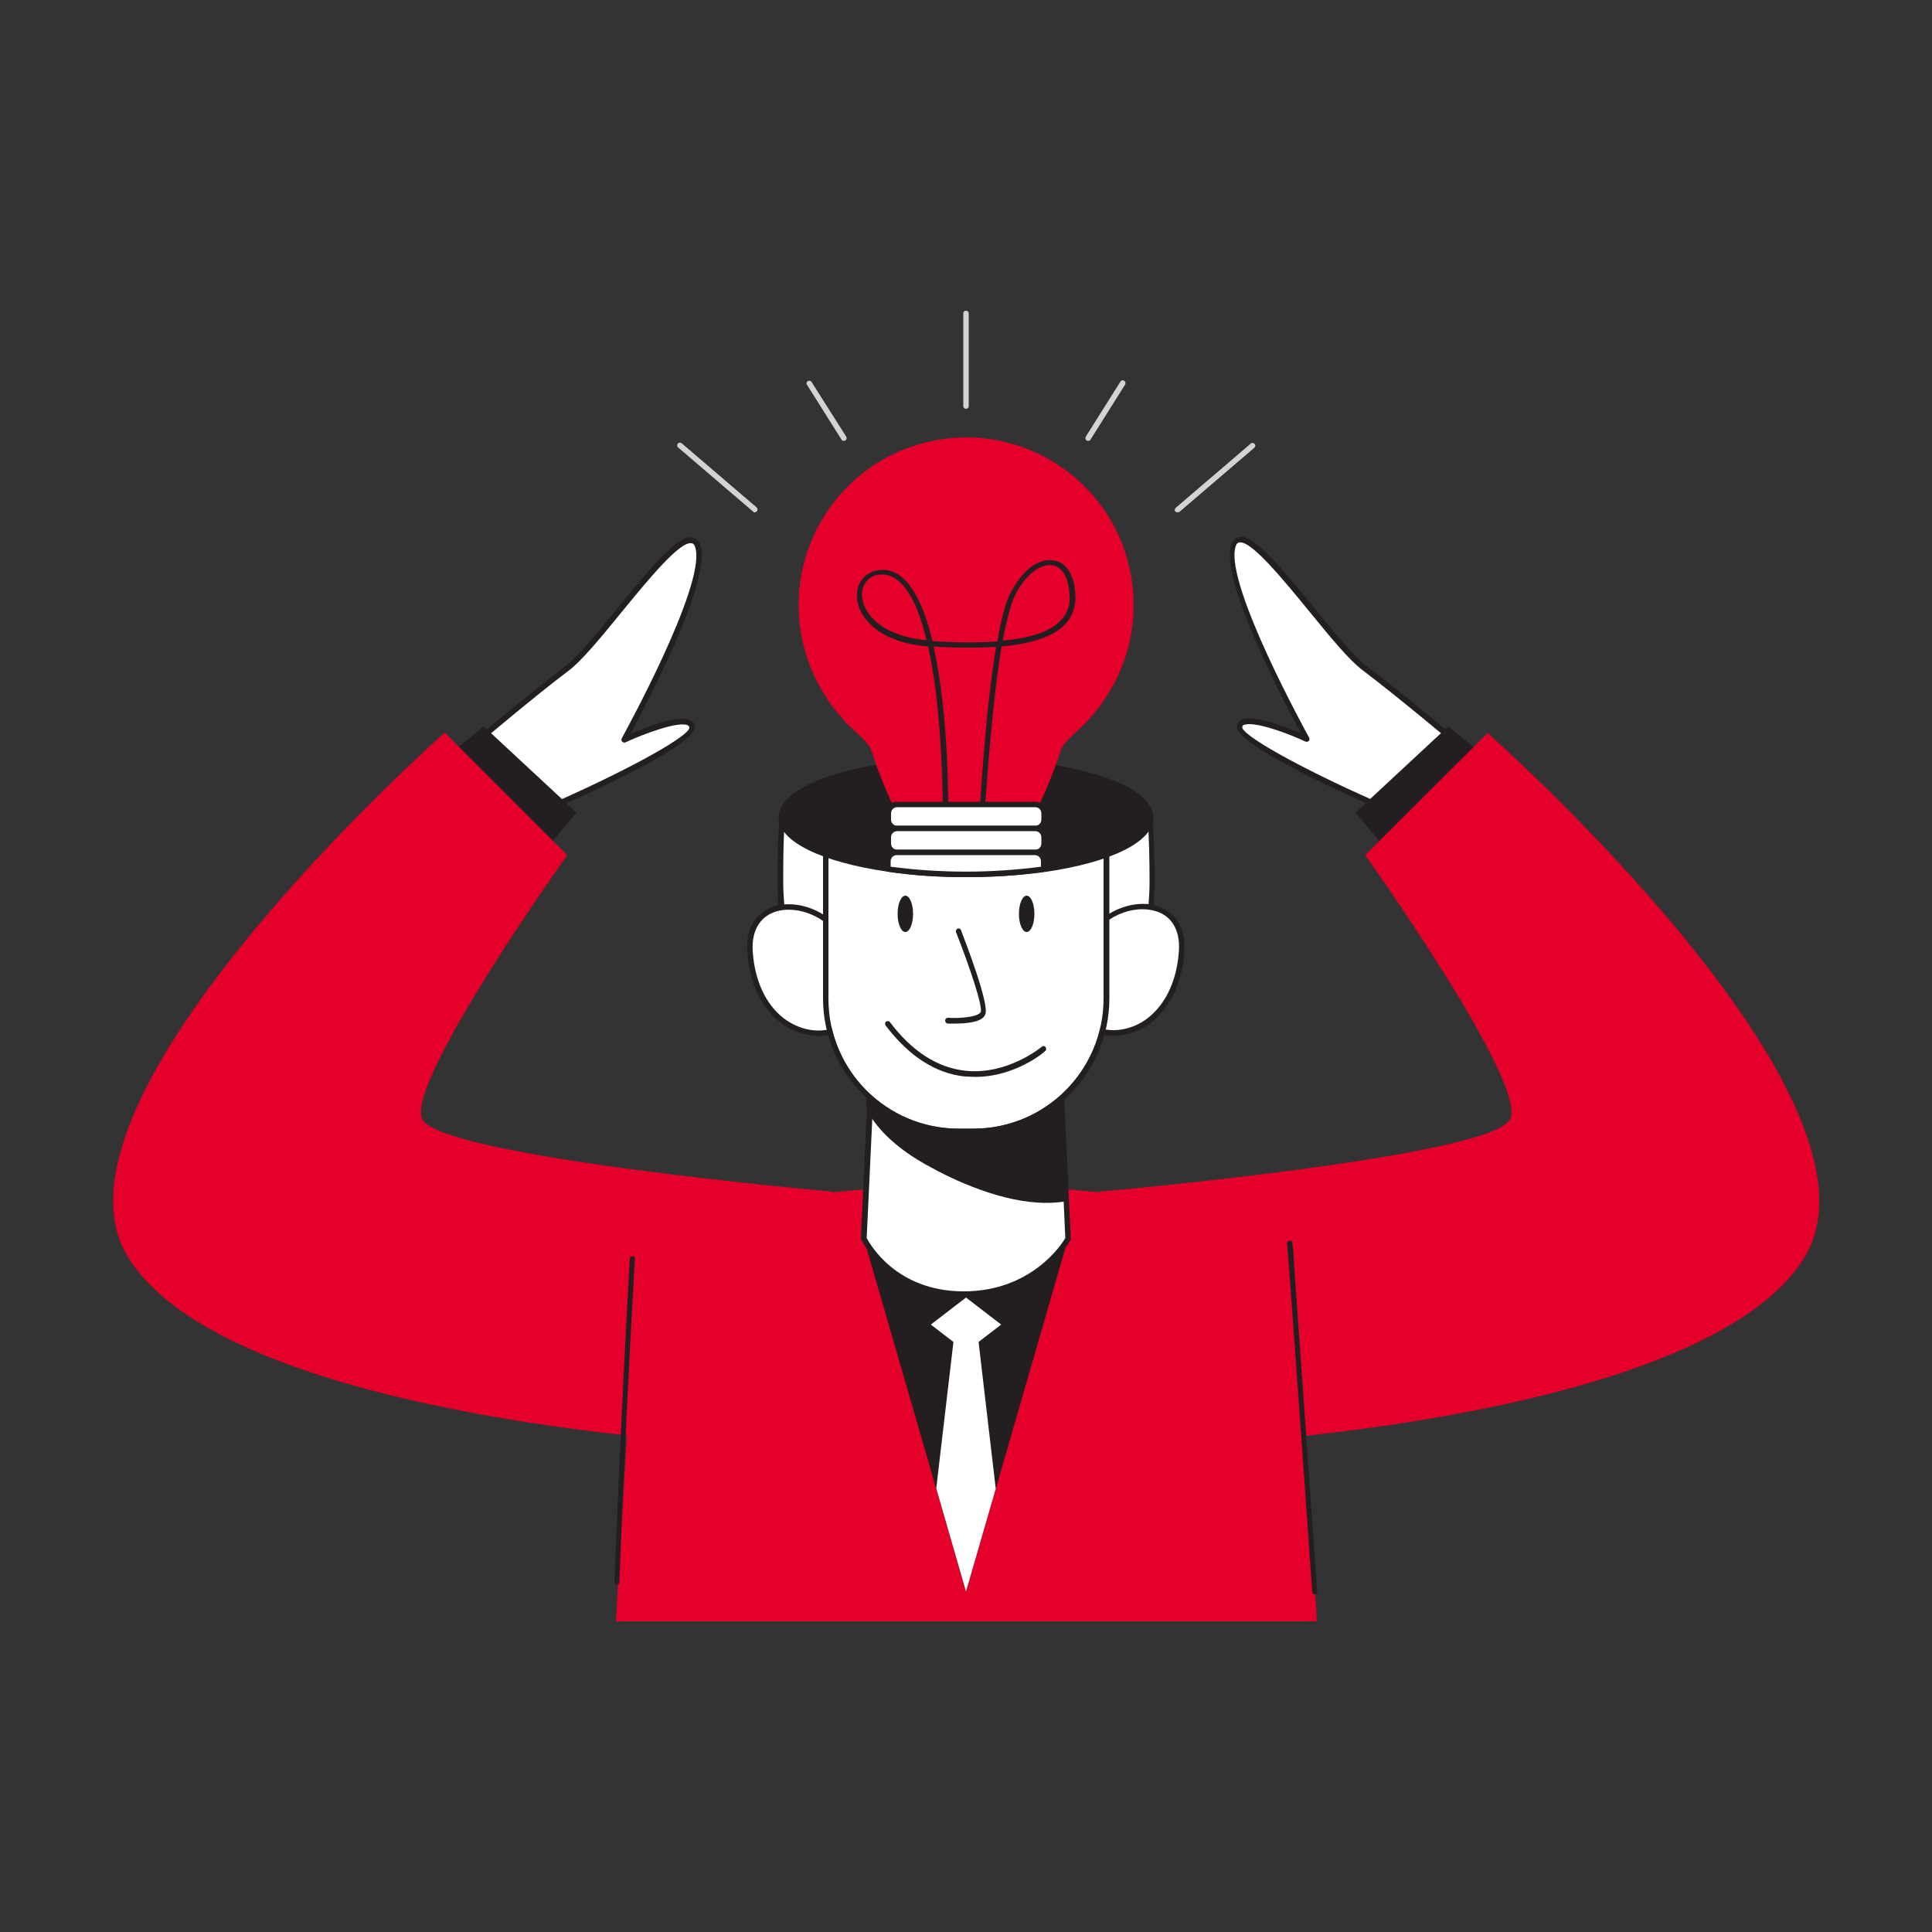 <svg transform="scale(1)" version="1.1" id="Layer_1" xmlns="http://www.w3.org/2000/svg" xmlns:xlink="http://www.w3.org/1999/xlink" x="0px" y="0px" viewBox="0 0 500 500" xml:space="preserve" class="show_show__wrapper__graphic__5Waiy "><rect x="0" y="0" width="500" height="500" fill="#333333" stroke="none"/><title>React</title><style type="text/css">
	.st0{fill:#E4002B;}
	.st1{fill:#231F20;}
	.st2{fill:#FFFFFF;}
	.st3{fill:#D1D3D4;}
</style><g id="Character"><path class="st0" d="M340.8,419.6l-6.2-105.4c0,0-61.4-7.9-84.5-7.9s-84.5,7.9-84.5,7.9l-6.2,105.4H340.8z"></path><path class="st1" d="M276.4,320.6l-18.7,64.7l-7.7,26.7l-7.7-26.7l-18.7-64.6C236.2,316.8,263.8,316.8,276.4,320.6z"></path><path class="st2" d="M202.5,210.7c-0.5,5.5-0.6,11.4-0.6,17.6c0,30.4,21.5,55.1,48.1,55.1s48.1-24.7,48.1-55.1
		c0-6.1-0.1-12.1-0.6-17.6L202.5,210.7z"></path><path class="st1" d="M250,284.1c-26.9,0-48.8-25.1-48.8-55.9c0-5.8,0.1-11.9,0.6-17.6c0-0.4,0.3-0.7,0.7-0.7h95
		c0.4,0,0.7,0.3,0.7,0.7c0.5,5.7,0.6,11.9,0.6,17.6C298.8,259.1,276.9,284.1,250,284.1z M203.2,211.4c-0.5,5.5-0.5,11.3-0.5,16.8
		c0,30,21.2,54.4,47.4,54.4s47.4-24.4,47.4-54.4c0-5.5-0.1-11.4-0.5-16.8H203.2z"></path><path class="st2" d="M280.4,247.2c2.4-14.7,26.7-18.3,25.5-1c-0.4,5.9-2.3,12-6.5,16.3s-10.9,6.3-16.4,3.8"></path><path class="st1" d="M288.1,268.1c-1.9,0-3.7-0.4-5.4-1.1c-0.4-0.2-0.5-0.6-0.4-1c0.2-0.4,0.6-0.5,1-0.4l0,0
		c4.9,2.2,11.3,0.7,15.5-3.7c4.6-4.7,6-11.2,6.3-15.8c0.4-6.1-2.5-10.1-8-10.7c-6.6-0.8-14.9,3.9-16.1,11.9
		c-0.1,0.4-0.4,0.7-0.8,0.6c-0.4-0.1-0.7-0.4-0.6-0.8c1.4-8.7,10.5-13.9,17.7-13.1c4.8,0.6,9.8,4.1,9.2,12.2
		c-0.3,4.9-1.8,11.7-6.7,16.7C296.8,266.2,292.6,268,288.1,268.1z"></path><path class="st2" d="M219.6,247.2c-2.4-14.7-26.7-18.3-25.5-1c0.4,5.9,2.3,12,6.5,16.3s10.9,6.3,16.4,3.8"></path><path class="st1" d="M211.9,268.1c-4.4-0.1-8.7-1.9-11.8-5.1c-4.9-5-6.4-11.9-6.7-16.7c-0.6-8.2,4.4-11.7,9.2-12.2
		c7.2-0.8,16.3,4.3,17.7,13.1c0.1,0.4-0.2,0.8-0.6,0.8c-0.4,0.1-0.8-0.2-0.8-0.6c-1.3-7.9-9.5-12.6-16.1-11.9
		c-5.4,0.6-8.4,4.6-8,10.7c0.3,4.6,1.7,11.1,6.3,15.8c4.3,4.4,10.7,5.9,15.5,3.7c0.4-0.2,0.8,0,1,0.4c0.2,0.4,0,0.8-0.4,1l0,0
		C215.5,267.7,213.7,268.1,211.9,268.1z"></path><path class="st2" d="M223.6,320.6c0,0,6.6,14.4,25.8,14.4s27-14.4,27-14.4l-2.6-56.4h-47.7L223.6,320.6z"></path><path class="st1" d="M249.4,335.6c-19.5,0-26.4-14.6-26.5-14.8c0-0.1-0.1-0.2-0.1-0.3l2.6-56.4c0-0.4,0.3-0.7,0.7-0.7h47.7
		c0.4,0,0.7,0.3,0.7,0.7l2.6,56.4c0,0.1,0,0.3-0.1,0.4C277,321.1,268.8,335.6,249.4,335.6z M224.3,320.4c0.8,1.5,7.6,13.8,25.1,13.8
		s25.4-12.2,26.3-13.8l-2.5-55.5h-46.3L224.3,320.4z"></path><path class="st1" d="M225.7,288.3c3.3,5.3,8.8,9.5,14.4,12.6c9.4,5.2,23.6,11.1,35.1,9.4l-0.5-28.8c-8.2,1.2-17.8,5.9-26.7,5.1
		c-7.4-0.6-15-1.4-21.8-4.2C225,281.9,224.2,286,225.7,288.3z"></path><path class="st1" d="M270.8,311.3c-11.5,0-24.1-5.9-31-9.8c-6.8-3.8-11.7-8.1-14.7-12.9c-1.3-2-1.1-5.4-0.1-6.5
		c0.3-0.4,0.9-0.6,1.4-0.4c6.8,2.9,14.7,3.6,21.6,4.2c5.4,0.5,11.2-1.2,16.8-2.8c3.2-1,6.5-1.8,9.8-2.3c0.2,0,0.4,0,0.5,0.2
		c0.2,0.1,0.2,0.3,0.2,0.5l0.5,28.8c0,0.3-0.3,0.6-0.6,0.7C273.8,311.2,272.3,311.3,270.8,311.3z M226,283.1
		c-0.6,1.6-0.5,3.4,0.3,4.9l0,0c2.9,4.6,7.6,8.8,14.2,12.4c7.6,4.2,22,10.9,34,9.4l-0.5-27.4c-3,0.6-5.9,1.3-8.8,2.2
		c-5.7,1.6-11.6,3.3-17.3,2.8C240.9,286.7,233,286,226,283.1z M225.9,283L225.9,283z"></path><path class="st2" d="M214.4,210.7v47.7c0,18.6,15,33.6,33.6,33.7h4c18.6,0,33.6-15.1,33.6-33.6v-47.7H214.4z"></path><path class="st1" d="M285.6,210.7v47.7c0,18.6-15,33.6-33.6,33.7h-4c-18.6,0-33.6-15.1-33.6-33.6v-47.7H285.6 M285.6,209.3h-71.2
		c-0.8,0-1.4,0.7-1.4,1.4v47.7c0,19.3,15.7,35,35,35.1h4c19.4,0,35.1-15.7,35.1-35.1v-47.7C287.1,209.9,286.4,209.3,285.6,209.3
		L285.6,209.3z"></path><polygon class="st2" points="250,349.8 240.9,342.8 250,335.8 259.1,342.8 	"></polygon><polygon class="st2" points="257.7,385.3 250,411.9 242.3,385.2 246.9,346 247.1,345.2 253,345.2 253.1,346 	"></polygon><path class="st1" d="M297.8,211.5c0,5.9-11.3,11.1-27.7,13.4c-13.3,1.8-26.9,1.8-40.2,0c-16.4-2.3-27.7-7.5-27.7-13.4
		c0-5.6,10-10.4,24.8-12.9c5.7-1,11.5-1.5,17.4-1.7c1.9-0.1,3.7-0.1,5.6-0.1c1.7,0,3.5,0,5.2,0.1c6,0.2,11.9,0.8,17.8,1.8
		C287.8,201.1,297.8,206,297.8,211.5z"></path><path class="st1" d="M250,227c-6.8,0-13.5-0.4-20.2-1.4c-17.4-2.5-28.3-7.9-28.3-14.1c0-5.8,9.5-10.9,25.4-13.6
		c5.8-1,11.6-1.5,17.4-1.7c3.5-0.1,7.3-0.1,10.9,0c6,0.2,12,0.8,17.9,1.8c15.9,2.7,25.4,7.8,25.4,13.6c0,6.2-10.8,11.6-28.3,14.1
		C263.5,226.6,256.8,227,250,227z M250,197.5c-1.9,0-3.8,0-5.6,0.1c-5.8,0.2-11.6,0.8-17.3,1.7c-14.7,2.5-24.2,7.3-24.2,12.3
		c0,5.3,10.9,10.4,27.1,12.7c13.3,1.8,26.7,1.8,40,0c16.2-2.3,27.1-7.4,27.1-12.7c0-4.9-9.5-9.8-24.2-12.3c-5.9-1-11.8-1.6-17.8-1.7
		C253.4,197.5,251.7,197.5,250,197.5L250,197.5z"></path><path class="st2" d="M248.1,240.9c0,0,7.4,18.8,6.4,21.3s-9.1,2-9.1,2"></path><path class="st1" d="M247.2,264.9c-0.8,0-1.5,0-1.9,0c-0.4,0-0.7-0.4-0.7-0.8c0-0.4,0.3-0.7,0.7-0.7c0,0,0,0,0.1,0
		c3,0.2,7.8-0.2,8.4-1.5s-2.8-11.6-6.4-20.7c-0.1-0.4,0.1-0.8,0.5-0.9c0.3-0.1,0.7,0.1,0.8,0.4c1.2,3.2,7.4,19.2,6.3,21.8
		C254.3,264.6,249.9,264.9,247.2,264.9z"></path><path class="st1" d="M252.4,278.7c-0.9,0-1.8-0.1-2.7-0.1c-7.6-0.8-14.5-5.3-20.5-13.2c-0.2-0.3-0.2-0.8,0.1-1
		c0.3-0.2,0.8-0.2,1,0.1c5.7,7.6,12.3,11.8,19.5,12.6c10.9,1.2,19.7-6.1,19.8-6.2c0.3-0.3,0.8-0.2,1,0.1s0.2,0.8-0.1,1
		C270.3,272.3,262.7,278.7,252.4,278.7z"></path><ellipse class="st1" cx="234.3" cy="236.5" rx="2" ry="4.7"></ellipse><ellipse class="st1" cx="265.7" cy="236.5" rx="2" ry="4.7"></ellipse><path class="st2" d="M144.1,208.1c0,0,36.1-15.9,35.1-20.2s-17.5,3.4-17.5,3.4s21.9-39.4,19.2-49.8s-24.7,24.4-34,31.4
		s-26.7,21.7-26.7,21.7L144.1,208.1z"></path><path class="st1" d="M144.1,208.9c-0.1,0-0.2,0-0.4-0.1l-24-13.4c-0.2-0.1-0.4-0.3-0.4-0.6c0-0.2,0.1-0.5,0.2-0.6
		c0.2-0.1,17.5-14.8,26.7-21.7c3.3-2.5,8.3-8.6,13.5-15c9.8-12,16-19.2,19.6-18.4c1.1,0.3,1.9,1.3,2.1,2.4
		c2.4,9.3-13.9,40.3-18.2,48.4c3.9-1.7,12.4-5,15.4-3.5c0.6,0.3,1.1,0.8,1.2,1.5c1.1,4.5-26.9,17.2-35.5,21
		C144.3,208.9,144.2,208.9,144.1,208.9z M121.3,194.6l22.8,12.8c19.4-8.6,34.8-17.2,34.3-19.2c-0.1-0.2-0.2-0.4-0.4-0.5
		c-2.4-1.1-11.1,2.1-16.1,4.4c-0.4,0.2-0.8,0-1-0.3c-0.1-0.2-0.1-0.5,0-0.7c0.2-0.4,21.7-39.3,19.1-49.2c-0.3-1.2-0.8-1.3-1-1.3
		c-3-0.7-11.4,9.6-18.2,17.9c-5.3,6.5-10.3,12.6-13.8,15.2C139.1,179.6,124.9,191.6,121.3,194.6z"></path><polygon class="st1" points="139.9,221.4 149.2,210.3 125.2,188 100.5,208.1 	"></polygon><path class="st0" d="M215.6,308.4c0,0-102.4-9-106.4-18.9s37.6-68.2,37.6-68.2l-31.7-31.7c0,0-107.1,94.6-82,135.7
		s149.2,47.9,149.2,47.9L215.6,308.4z"></path><path class="st2" d="M355.9,208.1c0,0-36.1-15.9-35.1-20.2s17.5,3.4,17.5,3.4s-21.9-39.4-19.2-49.8s24.7,24.4,34.1,31.4
		s26.7,21.7,26.7,21.7L355.9,208.1z"></path><path class="st1" d="M355.9,208.9c-0.1,0-0.2,0-0.3-0.1c-8.6-3.8-36.5-16.5-35.5-21c0.1-0.7,0.6-1.2,1.2-1.5
		c3-1.5,11.4,1.8,15.4,3.5c-4.4-8.1-20.6-39.1-18.2-48.4c0.2-1.1,1-2.1,2.1-2.4c3.6-0.8,9.8,6.4,19.6,18.4
		c5.2,6.4,10.2,12.5,13.5,15c9.3,6.9,26.6,21.6,26.7,21.7c0.2,0.2,0.3,0.4,0.2,0.6c0,0.2-0.2,0.4-0.4,0.6l-24,13.4
		C356.1,208.8,356,208.9,355.9,208.9z M323.3,187.4c-0.5,0-0.9,0.1-1.4,0.2c-0.2,0.1-0.4,0.3-0.4,0.5c-0.5,2,14.9,10.6,34.3,19.2
		l22.8-12.8c-3.5-3-17.8-14.9-25.9-21c-3.5-2.6-8.5-8.7-13.8-15.2c-6.8-8.3-15.2-18.6-18.2-17.9c-0.2,0-0.7,0.1-1,1.3
		c-2.6,10,18.9,48.8,19.1,49.2c0.2,0.3,0.1,0.8-0.3,1c-0.2,0.1-0.5,0.1-0.7,0C333.8,190,326.8,187.4,323.3,187.4z"></path><polygon class="st1" points="360.1,221.4 350.8,210.3 374.8,188 399.5,208.1 	"></polygon><path class="st0" d="M284.5,308.4c0,0,102.4-9,106.4-18.9s-37.6-68.2-37.6-68.2l31.7-31.6c0,0,107.1,94.6,82,135.7
		s-149.2,47.9-149.2,47.9L284.5,308.4z"></path><path class="st1" d="M159.7,409.5c1.1-28.1,2.4-56.1,4-83.6"></path><path class="st1" d="M159.7,410.1L159.7,410.1c-0.4,0-0.7-0.3-0.7-0.7c0,0,0,0,0,0c1.2-29.3,2.5-57.4,4-83.6c0-0.4,0.3-0.7,0.7-0.7
		l0,0c0.4,0,0.7,0.4,0.6,0.7c-1.5,26.2-2.9,54.3-4,83.5C160.4,409.9,160.1,410.1,159.7,410.1z"></path><path class="st1" d="M340.3,411.9c0,0-6.5-91.6-6.5-90.2"></path><path class="st1" d="M340.3,412.6c-0.4,0-0.7-0.3-0.7-0.6c-2.1-30.3-6.2-87.8-6.5-90.1c0,0,0-0.1,0-0.1c0-0.4,0.3-0.7,0.7-0.7
		c0.4,0,0.5,0,0.7,0.7l0,0c0,0.1,0,0.1,0,0.2c0.1,0.6,0.2,1.8,0.3,3.6c0.2,2.5,0.4,6,0.7,10.2c0.6,8.5,1.4,19.7,2.2,31
		c1.6,22.6,3.2,45.1,3.2,45.1C341,412.2,340.7,412.6,340.3,412.6L340.3,412.6z"></path></g><g id="Light"><path class="st3" d="M304.7,132.6c-0.2,0-0.4-0.1-0.5-0.2c-0.3-0.3-0.2-0.7,0.1-1l19.4-16.6c0.3-0.3,0.7-0.2,1,0.1
		c0.3,0.3,0.2,0.7-0.1,1c0,0,0,0,0,0l-19.4,16.6C305,132.5,304.9,132.6,304.7,132.6z"></path><path class="st3" d="M281.6,114.1c-0.4,0-0.7-0.3-0.7-0.7c0-0.1,0-0.2,0.1-0.4l9-14.3c0.2-0.3,0.7-0.4,1-0.1
		c0.3,0.2,0.3,0.6,0.2,0.9l-9,14.3C282.1,114,281.9,114.1,281.6,114.1z"></path><path class="st3" d="M195.3,132.6c-0.2,0-0.3-0.1-0.4-0.2l-19.4-16.6c-0.3-0.2-0.3-0.7-0.1-1c0,0,0,0,0,0c0.3-0.3,0.7-0.3,1-0.1
		l19.4,16.6c0.3,0.3,0.3,0.7,0.1,1C195.7,132.5,195.5,132.6,195.3,132.6z"></path><path class="st3" d="M218.4,114.1c-0.2,0-0.5-0.1-0.6-0.3l-9-14.3c-0.2-0.3,0-0.8,0.3-0.9c0.3-0.1,0.7-0.1,0.9,0.2L219,113
		c0.2,0.3,0.1,0.8-0.2,1C218.7,114,218.5,114.1,218.4,114.1L218.4,114.1z"></path><path class="st3" d="M250,105.8c-0.4,0-0.7-0.3-0.7-0.7v-24c0-0.4,0.3-0.7,0.7-0.7c0.4,0,0.7,0.3,0.7,0.7v24
		C250.7,105.5,250.4,105.8,250,105.8z"></path></g><g id="Lamp"><path class="st0" d="M285.7,181.2L285.7,181.2c13.6-19.7,8.7-46.7-11-60.3s-46.7-8.7-60.3,11c-10.3,14.9-10.3,34.5,0,49.4l0,0v0.1
		c1.1,1.6,2.3,3.1,3.6,4.5c1.8,2.5,6.7,5.7,7.6,8.6c1.5,4.7,3.3,9.3,5.4,13.7h38c2.1-4.5,3.9-9,5.4-13.7c0.9-3,5.8-6.1,7.6-8.6
		c1.3-1.4,2.5-2.9,3.6-4.5L285.7,181.2z"></path><path class="st1" d="M254.2,211.5L254.2,211.5c-0.4,0-0.7-0.4-0.7-0.7c0,0,0,0,0,0c0.1-1.4,1.4-26.2,4.3-43.4
		c-5.4,0.3-10.8,0.3-16.2-0.1c4,17.9,3.8,41.5,3.8,43.1c0,0.4-0.3,0.7-0.7,0.7c-0.4,0-0.7-0.3-0.7-0.7c0,0,0,0,0,0
		c0-10.2-0.6-20.5-1.7-30.6c-0.6-4.7-1.3-8.8-2.1-12.5c-14.1-1.1-18.8-8.8-18.4-13.7c0.2-3.8,3.2-6.3,7.1-6.1
		c6.1,0.4,10,8.3,12.4,18.4c5.6,0.4,11.2,0.5,16.8,0.1c1-5.6,2.1-10.2,3.5-12.7c3.1-5.9,7.5-9.1,11.4-8.2c3.2,0.7,5.1,4,5.3,9
		c0.2,2.9-0.9,5.8-3,7.8c-3,2.9-8.3,4.7-16.1,5.4c-2.9,17.4-4.3,43.2-4.4,43.6C254.9,211.2,254.6,211.5,254.2,211.5z M271.8,146.2
		c-2.6,0-6.2,2.2-9,7.6c-1.2,2.4-2.3,6.7-3.3,12c7.2-0.7,12.1-2.3,14.8-5c1.8-1.8,2.8-4.2,2.5-6.8c-0.2-4.3-1.7-7.1-4.2-7.7
		C272.4,146.3,272.1,146.3,271.8,146.2z M228.3,148.7c-2.7-0.2-5,1.9-5.2,4.6c0,0.1,0,0.1,0,0.2c-0.3,4.3,4,11,16.7,12.2
		c-2.6-10.9-6.4-16.7-11.1-17L228.3,148.7z"></path><path class="st2" d="M231.5,208.1h37c0.9,0,1.7,0.7,1.7,1.7v2.9c0,0.9-0.7,1.7-1.7,1.7h-37c-0.9,0-1.7-0.7-1.7-1.7v-2.9
		C229.8,208.9,230.6,208.1,231.5,208.1z"></path><path class="st1" d="M267.8,215.1h-35.7c-1.7,0-3-1.3-3-3v-1.6c0-1.7,1.3-3,3-3h35.7c1.7,0,3,1.3,3,3v1.6
		C270.8,213.7,269.5,215.1,267.8,215.1z M232.2,208.9c-0.9,0-1.6,0.7-1.6,1.6c0,0,0,0,0,0v1.6c0,0.9,0.7,1.6,1.6,1.6c0,0,0,0,0,0
		h35.7c0.9,0,1.6-0.7,1.6-1.6c0,0,0,0,0,0v-1.6c0-0.9-0.7-1.6-1.6-1.6l0,0H232.2z"></path><path class="st2" d="M231.5,214.4h37c0.9,0,1.7,0.7,1.7,1.7v2.9c0,0.9-0.7,1.7-1.7,1.7h-37c-0.9,0-1.7-0.7-1.7-1.7V216
		C229.8,215.1,230.6,214.4,231.5,214.4z"></path><path class="st1" d="M267.8,221.3h-35.7c-1.7,0-3-1.3-3-3v-1.6c0-1.7,1.3-3,3-3h35.7c1.7,0,3,1.3,3,3v1.6
		C270.8,220,269.5,221.3,267.8,221.3z M232.2,215.1c-0.9,0-1.6,0.7-1.6,1.6c0,0,0,0,0,0v1.6c0,0.9,0.7,1.6,1.6,1.6c0,0,0,0,0,0h35.7
		c0.9,0,1.6-0.7,1.6-1.6c0,0,0,0,0,0v-1.6c0-0.9-0.7-1.6-1.6-1.6l0,0H232.2z"></path><path class="st2" d="M270.2,222.9v1.6c0,0.1,0,0.3,0,0.4c-13.3,1.8-26.9,1.8-40.2,0c0-0.1,0-0.3,0-0.4v-1.6c0-1.3,1-2.3,2.3-2.3
		h35.7C269.1,220.6,270.2,221.7,270.2,222.9z"></path><path class="st1" d="M250,227c-6.8,0-13.5-0.4-20.2-1.4c-0.3,0-0.5-0.2-0.6-0.5c0-0.2-0.1-0.4-0.1-0.6v-1.6c0-1.7,1.3-3,3-3h35.7
		c1.7,0,3,1.3,3,3v1.6c0,0.2,0,0.4-0.1,0.6c-0.1,0.3-0.3,0.5-0.6,0.5C263.5,226.6,256.7,227,250,227z M230.5,224.3
		c12.9,1.7,26,1.7,38.9,0v-1.4c0-0.9-0.7-1.6-1.6-1.6l0,0h-35.7c-0.9,0-1.6,0.7-1.6,1.6c0,0,0,0,0,0L230.5,224.3z M270.1,224.9
		L270.1,224.9z"></path></g></svg>